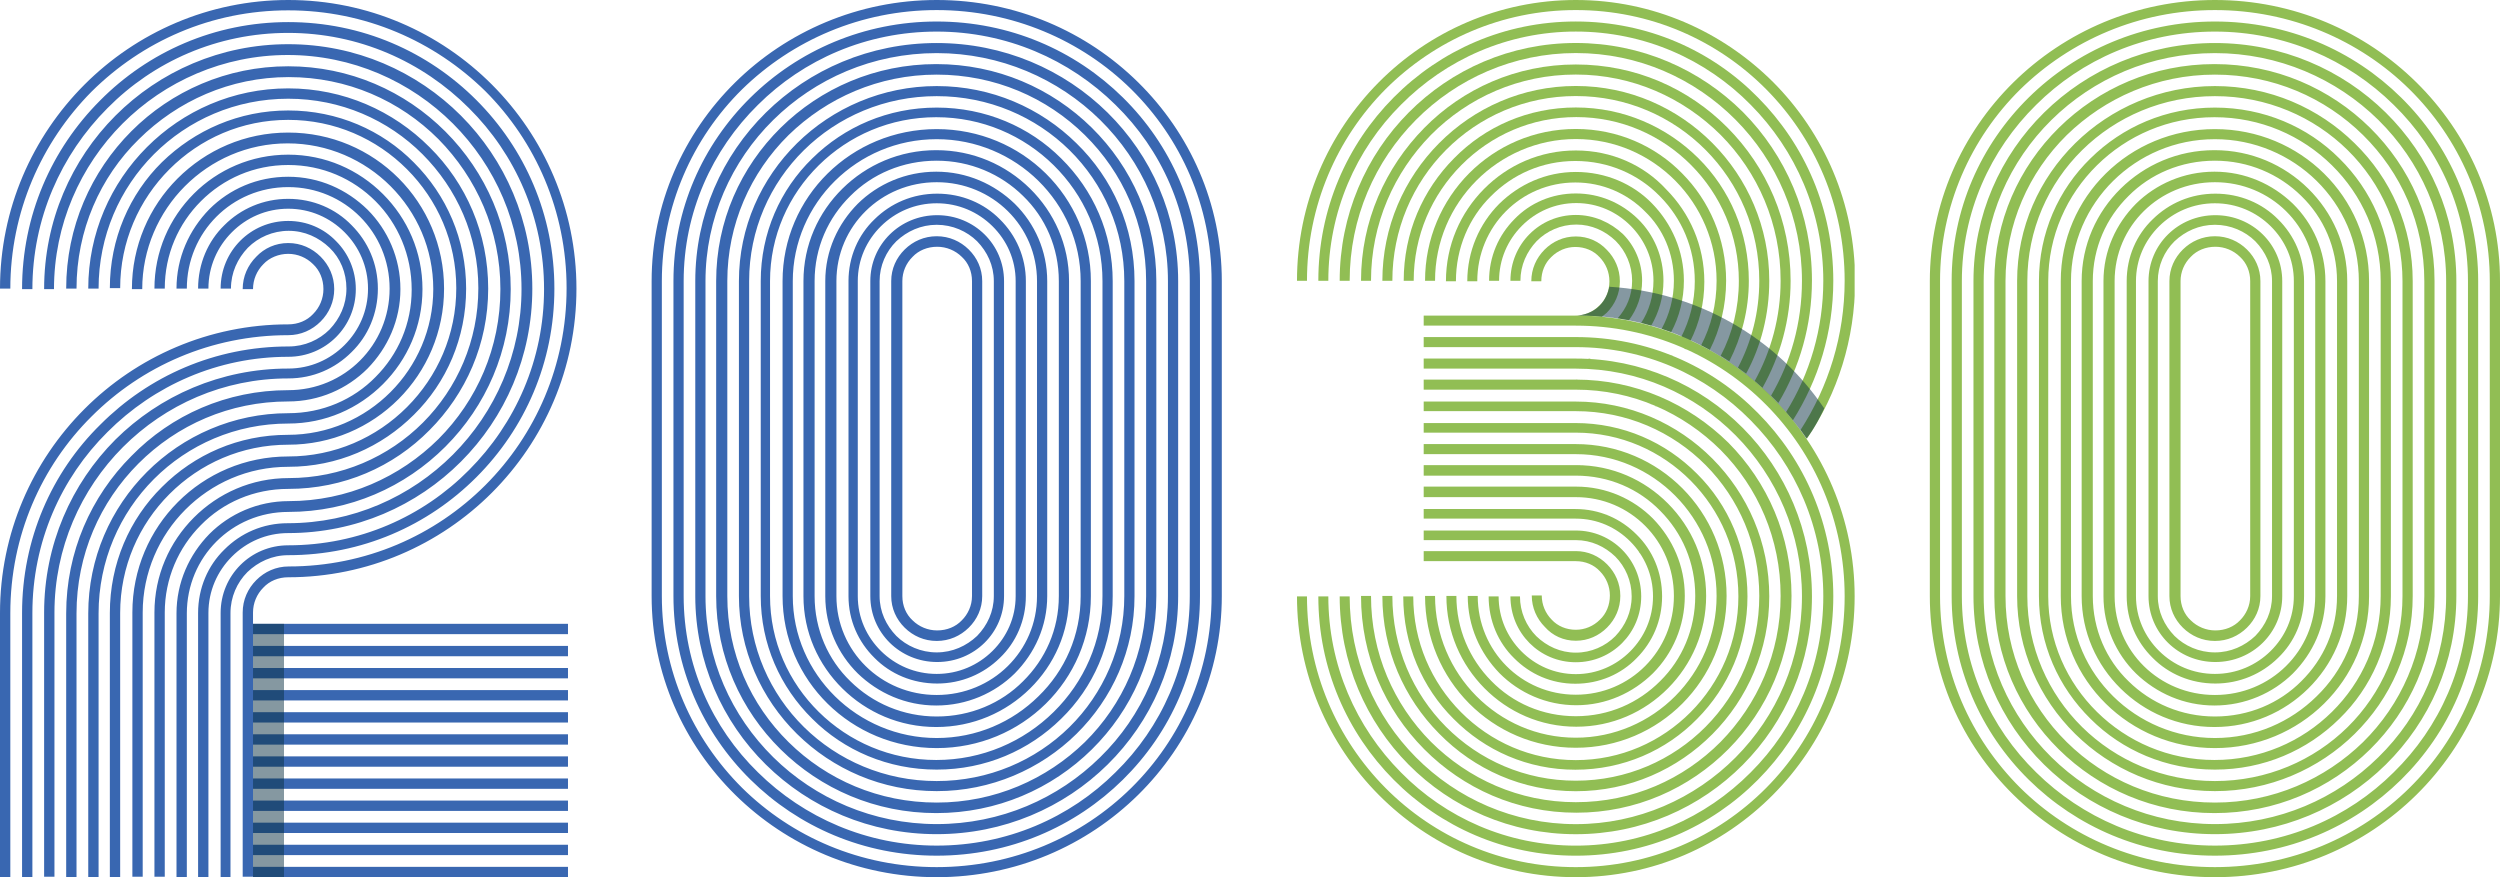 <svg width="399" height="140" viewBox="0 0 399 140" fill="none" xmlns="http://www.w3.org/2000/svg">
<g clip-path="url(#clip0)">
<path fill-rule="evenodd" clip-rule="evenodd" d="M46 35.263C43.003 35.263 40.306 36.463 38.358 38.414C36.41 40.364 35.212 43.065 35.212 46.066H36.86C36.86 43.516 37.909 41.265 39.557 39.539C41.205 37.889 43.528 36.838 46.075 36.838C48.622 36.838 50.87 37.889 52.593 39.539C54.316 41.19 55.29 43.516 55.29 46.066C55.29 48.617 54.241 50.868 52.593 52.594C50.945 54.244 48.622 55.295 46.075 55.295C34.313 55.295 23.749 60.021 16.033 67.749C8.241 75.402 3.521 86.056 3.521 97.835V140H5.169V97.835C5.169 86.506 9.739 76.302 17.156 68.95C24.573 61.522 34.762 56.945 46 56.945C48.997 56.945 51.694 55.745 53.642 53.794C55.59 51.843 56.788 49.142 56.788 46.142C56.788 43.14 55.59 40.439 53.642 38.489C51.694 36.463 48.997 35.263 46 35.263ZM46 0C58.736 0 70.199 5.177 78.515 13.505C86.831 21.833 92 33.387 92 46.066C92 58.821 86.831 70.3 78.515 78.628C70.199 86.956 58.661 92.133 46 92.133C44.427 92.133 43.003 92.733 42.029 93.784C40.98 94.834 40.381 96.259 40.381 97.76V139.925H38.733V97.76C38.733 95.734 39.557 93.933 40.906 92.583C42.254 91.233 44.052 90.407 46.075 90.407C58.362 90.407 69.45 85.456 77.466 77.428C85.482 69.4 90.427 58.296 90.427 45.991C90.427 33.687 85.482 22.583 77.466 14.555C69.375 6.602 58.287 1.651 46 1.651C33.713 1.651 22.7 6.602 14.609 14.63C6.593 22.733 1.648 33.837 1.648 46.066H0C0 33.312 5.169 21.833 13.485 13.505C21.801 5.177 33.339 0 46 0ZM46 3.526C57.762 3.526 68.326 8.253 76.042 15.981C83.759 23.709 88.479 34.287 88.479 46.066C88.479 57.846 83.759 68.424 76.042 76.152C68.326 83.88 57.762 88.607 46 88.607C43.453 88.607 41.205 89.657 39.482 91.308C37.834 92.958 36.785 95.284 36.785 97.835V140H35.212V97.835C35.212 94.834 36.41 92.133 38.358 90.182C40.306 88.231 43.003 87.031 46 87.031C57.313 87.031 67.502 82.454 74.844 75.027C82.261 67.599 86.831 57.395 86.831 46.142C86.831 34.812 82.261 24.609 74.844 17.256C67.427 9.829 57.238 5.252 46 5.252C34.687 5.252 24.498 9.829 17.156 17.256C9.739 24.684 5.169 34.888 5.169 46.142H3.521C3.521 34.362 8.241 23.784 15.958 16.056C23.674 8.253 34.313 3.526 46 3.526ZM46 7.053C56.788 7.053 66.528 11.404 73.57 18.457C80.612 25.509 84.958 35.263 84.958 46.066C84.958 56.87 80.612 66.624 73.57 73.676C66.528 80.729 56.788 85.08 46 85.08C42.479 85.08 39.332 86.506 37.01 88.832C34.687 91.157 33.264 94.309 33.264 97.835V140H31.616V97.835C31.616 93.859 33.189 90.257 35.811 87.706C38.433 85.08 41.954 83.505 45.925 83.505C56.264 83.505 65.554 79.303 72.296 72.551C79.039 65.799 83.234 56.42 83.234 46.142C83.234 35.788 79.039 26.485 72.296 19.732C65.554 12.98 56.189 8.778 45.925 8.778C35.661 8.778 26.296 12.98 19.554 19.732C12.811 26.485 8.616 35.863 8.616 46.142H7.042C7.042 35.263 11.388 25.509 18.43 18.457C25.472 11.404 35.212 7.053 46 7.053ZM46 10.579C55.814 10.579 64.655 14.555 71.098 21.008C77.541 27.46 81.511 36.313 81.511 46.142C81.511 55.97 77.541 64.823 71.098 71.275C64.655 77.728 55.814 81.704 46 81.704C41.505 81.704 37.459 83.505 34.538 86.431C31.616 89.357 29.818 93.408 29.818 97.91V140.075H28.169V97.91C28.169 92.958 30.192 88.532 33.414 85.23C36.635 82.004 41.13 79.979 46.075 79.979C55.44 79.979 63.831 76.152 69.974 70.075C76.117 63.923 79.863 55.52 79.863 46.142C79.863 36.763 76.042 28.36 69.974 22.208C63.831 16.056 55.44 12.304 46.075 12.304C36.71 12.304 28.319 16.131 22.176 22.208C15.958 28.285 12.212 36.763 12.212 46.066H10.563C10.563 36.238 14.534 27.385 20.977 20.933C27.345 14.555 36.186 10.579 46 10.579ZM46 14.105C54.84 14.105 62.782 17.706 68.55 23.483C74.394 29.26 77.915 37.213 77.915 46.066C77.915 54.92 74.319 62.872 68.55 68.65C62.782 74.502 54.84 78.028 46 78.028C40.531 78.028 35.586 80.204 32.065 83.805C28.469 87.406 26.296 92.358 26.296 97.76V139.925H24.648V97.76C24.648 91.833 27.046 86.506 30.941 82.605C34.837 78.703 40.156 76.302 46.075 76.302C54.466 76.302 62.033 72.926 67.502 67.449C72.971 61.972 76.342 54.394 76.342 45.991C76.342 37.588 72.896 30.086 67.427 24.609C61.958 19.132 54.391 15.756 46 15.756C37.609 15.756 30.042 19.132 24.573 24.609C19.104 30.086 15.733 37.663 15.733 46.066H14.085C14.085 37.213 17.681 29.26 23.45 23.483C29.218 17.706 37.16 14.105 46 14.105ZM46 17.631C53.866 17.631 60.984 20.782 66.078 25.959C71.248 31.136 74.394 38.189 74.394 46.066C74.394 53.944 71.248 61.072 66.078 66.174C60.909 71.35 53.866 74.502 46 74.502C39.557 74.502 33.788 77.127 29.593 81.329C25.397 85.531 22.775 91.383 22.775 97.76V139.925H21.127V97.76C21.127 90.857 23.899 84.63 28.394 80.129C32.889 75.627 39.108 72.851 46 72.851C53.417 72.851 60.085 69.85 64.954 64.973C69.824 60.096 72.821 53.419 72.821 45.991C72.821 38.564 69.824 31.886 64.954 27.01C60.085 22.133 53.417 19.132 46 19.132C38.583 19.132 31.915 22.133 27.046 27.01C22.176 31.886 19.179 38.564 19.179 45.991H17.531C17.531 38.114 20.677 30.986 25.847 25.884C31.091 20.782 38.133 17.631 46 17.631ZM46 21.158C52.892 21.158 59.111 23.933 63.606 28.435C68.101 32.937 70.873 39.164 70.873 46.066C70.873 52.969 68.101 59.196 63.606 63.698C59.111 68.199 52.892 70.975 46 70.975C38.583 70.975 31.915 73.976 27.046 78.853C22.176 83.73 19.179 90.407 19.179 97.835V140H17.531V97.835C17.531 89.957 20.677 82.83 25.847 77.728C31.016 72.551 38.059 69.4 45.925 69.4C52.368 69.4 58.137 66.774 62.332 62.572C66.528 58.371 69.15 52.519 69.15 46.142C69.15 39.689 66.528 33.912 62.332 29.711C58.137 25.509 52.293 22.883 45.925 22.883C39.482 22.883 33.713 25.509 29.518 29.711C25.323 33.912 22.7 39.764 22.7 46.142H21.052C21.052 39.239 23.824 33.012 28.319 28.51C32.889 23.933 39.108 21.158 46 21.158ZM46 24.684C51.919 24.684 57.238 27.085 61.133 30.986C65.029 34.888 67.427 40.214 67.427 46.142C67.427 52.069 65.029 57.395 61.133 61.297C57.238 65.198 51.919 67.599 46 67.599C37.609 67.599 30.042 70.975 24.573 76.452C19.104 81.929 15.733 89.507 15.733 97.91V140.075H14.085V97.91C14.085 89.057 17.681 81.104 23.45 75.327C29.218 69.55 37.234 65.948 46 65.948C51.469 65.948 56.414 63.773 59.935 60.172C63.531 56.57 65.704 51.694 65.704 46.217C65.704 40.739 63.531 35.713 59.935 32.111C56.339 28.51 51.469 26.334 46 26.334C40.531 26.334 35.661 28.51 32.065 32.111C28.469 35.713 26.296 40.59 26.296 46.066H24.648C24.648 40.139 27.046 34.812 30.941 30.911C34.762 27.085 40.081 24.684 46 24.684ZM46 28.21C50.945 28.21 55.365 30.236 58.661 33.462C61.883 36.688 63.906 41.19 63.906 46.142C63.906 51.093 61.883 55.52 58.661 58.821C55.44 62.047 50.945 64.073 46 64.073C36.635 64.073 28.244 67.824 22.101 73.976C15.958 80.129 12.212 88.532 12.212 97.91V140.075H10.563V97.91C10.563 88.081 14.534 79.228 20.977 72.776C27.345 66.249 36.186 62.272 46 62.272C50.495 62.272 54.541 60.472 57.462 57.545C60.384 54.62 62.182 50.568 62.182 46.066C62.182 41.565 60.384 37.513 57.462 34.587C54.541 31.661 50.495 29.861 46 29.861C41.505 29.861 37.459 31.661 34.538 34.587C31.616 37.513 29.818 41.565 29.818 46.066H28.169C28.169 41.115 30.192 36.688 33.414 33.387C36.635 30.161 41.055 28.21 46 28.21ZM46 31.736C49.971 31.736 53.567 33.312 56.114 35.938C58.736 38.564 60.309 42.09 60.309 46.066C60.309 50.043 58.736 53.644 56.114 56.195C53.492 58.821 49.971 60.397 46 60.397C35.661 60.397 26.371 64.598 19.629 71.35C12.886 78.103 8.691 87.481 8.691 97.76V139.925H7.042V97.76C7.042 86.956 11.388 77.203 18.43 70.15C25.472 63.173 35.212 58.821 46 58.821C49.521 58.821 52.668 57.395 54.99 55.07C57.313 52.744 58.736 49.593 58.736 46.066C58.736 42.54 57.313 39.389 54.99 37.063C52.668 34.737 49.521 33.312 46 33.312C42.479 33.312 39.332 34.737 37.01 37.063C34.687 39.389 33.264 42.54 33.264 46.066H31.616C31.616 42.09 33.189 38.489 35.811 35.938C38.433 33.312 42.029 31.736 46 31.736ZM46 38.789C48.023 38.789 49.821 39.614 51.169 40.965C52.518 42.315 53.342 44.116 53.342 46.142C53.342 48.167 52.518 49.968 51.169 51.318C49.821 52.669 48.023 53.494 46 53.494C33.713 53.494 22.625 58.446 14.609 66.474C6.593 74.427 1.648 85.531 1.648 97.835V140H0V97.835C0 85.08 5.169 73.601 13.485 65.273C21.801 56.945 33.339 51.769 46 51.769C47.573 51.769 48.997 51.168 49.971 50.118C51.02 49.068 51.619 47.642 51.619 46.142C51.619 44.566 51.02 43.14 49.971 42.165C48.922 41.115 47.498 40.514 46 40.514C44.502 40.514 43.003 41.115 42.029 42.165C40.98 43.215 40.381 44.641 40.381 46.142H38.733C38.733 44.116 39.557 42.315 40.906 40.965C42.179 39.614 43.977 38.789 46 38.789Z" fill="#3967B1"/>
<path d="M90.651 99.561H40.381V101.211H90.651V99.561Z" fill="#3967B1"/>
<path d="M90.651 103.087H40.381V104.737H90.651V103.087Z" fill="#3967B1"/>
<path d="M90.651 106.613H40.381V108.264H90.651V106.613Z" fill="#3967B1"/>
<path d="M90.651 110.139H40.381V111.79H90.651V110.139Z" fill="#3967B1"/>
<path d="M90.651 113.666H40.381V115.316H90.651V113.666Z" fill="#3967B1"/>
<path d="M90.651 117.192H40.381V118.842H90.651V117.192Z" fill="#3967B1"/>
<path d="M90.651 120.718H40.381V122.369H90.651V120.718Z" fill="#3967B1"/>
<path d="M90.651 124.244H40.381V125.895H90.651V124.244Z" fill="#3967B1"/>
<path d="M90.651 127.771H40.381V129.421H90.651V127.771Z" fill="#3967B1"/>
<path d="M90.651 131.297H40.381V132.947H90.651V131.297Z" fill="#3967B1"/>
<path d="M90.651 134.823H40.381V136.474H90.651V134.823Z" fill="#3967B1"/>
<path d="M90.651 138.349H40.381V140H90.651V138.349Z" fill="#3967B1"/>
<path opacity="0.49" d="M45.326 99.561H40.381V140H45.326V99.561Z" fill="#082E41"/>
</g>
<path fill-rule="evenodd" clip-rule="evenodd" d="M195 44.864C195 32.443 189.887 21.263 181.661 13.152C173.436 5.042 162.098 0 149.5 0C136.976 0 125.564 5.042 117.339 13.152C109.113 21.263 104 32.516 104 44.864V95.136C104 107.557 109.113 118.737 117.339 126.848C125.564 134.958 136.976 140 149.5 140C162.098 140 173.436 134.958 181.661 126.848C189.887 118.737 195 107.484 195 95.136V44.864H193.37V95.136C193.37 107.119 188.479 117.933 180.55 125.752C172.621 133.57 161.653 138.392 149.5 138.392C137.347 138.392 126.379 133.57 118.45 125.752C110.521 117.86 105.63 107.046 105.63 95.136V44.864C105.63 32.954 110.521 22.067 118.45 14.248C126.454 6.43 137.421 1.608 149.5 1.608C161.579 1.608 172.621 6.43 180.55 14.248C188.479 22.067 193.37 32.881 193.37 44.864H195ZM155.132 95.136V44.864H156.762V95.136C156.762 97.109 155.947 98.862 154.613 100.177C153.279 101.493 151.501 102.296 149.5 102.296C147.499 102.296 145.721 101.493 144.387 100.177C143.053 98.862 142.238 97.109 142.238 95.136V44.864C142.238 42.891 143.053 41.138 144.387 39.822C145.721 38.507 147.499 37.703 149.5 37.703C151.501 37.703 153.279 38.507 154.613 39.822C155.947 41.138 156.762 42.891 156.762 44.864H155.132C155.132 43.33 154.539 41.941 153.502 40.992C152.464 39.969 151.056 39.384 149.574 39.384C148.018 39.384 146.61 39.969 145.647 40.992C144.609 42.015 144.016 43.403 144.016 44.864V95.136C144.016 96.67 144.609 98.058 145.647 99.008C146.684 100.031 148.092 100.616 149.574 100.616C151.13 100.616 152.538 100.031 153.502 99.008C154.465 98.058 155.132 96.67 155.132 95.136ZM158.615 95.136V44.864H160.245V95.136C160.245 98.058 159.059 100.689 157.133 102.589C155.206 104.489 152.538 105.658 149.574 105.658C146.61 105.658 143.942 104.489 142.015 102.589C140.089 100.689 138.903 98.058 138.903 95.136V44.864C138.903 41.941 140.089 39.311 142.015 37.411C143.942 35.511 146.61 34.342 149.574 34.342C152.538 34.342 155.206 35.511 157.133 37.411C159.059 39.311 160.245 41.941 160.245 44.864H158.615C158.615 42.38 157.577 40.188 155.947 38.507C154.317 36.9 152.02 35.877 149.5 35.877C146.98 35.877 144.757 36.9 143.053 38.507C141.423 40.115 140.385 42.38 140.385 44.864V95.136C140.385 97.62 141.423 99.812 143.053 101.493C144.683 103.1 146.98 104.123 149.5 104.123C152.02 104.123 154.243 103.1 155.947 101.493C157.577 99.812 158.615 97.62 158.615 95.136ZM162.098 95.136V44.864H163.728V95.136C163.728 99.008 162.172 102.516 159.578 105C156.985 107.557 153.428 109.092 149.574 109.092C145.647 109.092 142.09 107.557 139.57 105C136.976 102.443 135.42 99.008 135.42 95.136V44.864C135.42 40.992 136.976 37.484 139.57 35C142.164 32.443 145.647 30.908 149.574 30.908C153.502 30.908 157.059 32.443 159.578 35C162.172 37.557 163.728 41.065 163.728 44.864H162.098C162.098 41.43 160.69 38.361 158.393 36.096C156.095 33.831 152.983 32.443 149.5 32.443C146.017 32.443 142.905 33.831 140.607 36.096C138.31 38.361 136.902 41.43 136.902 44.864V95.136C136.902 98.57 138.31 101.639 140.607 103.904C142.905 106.169 146.017 107.557 149.5 107.557C152.983 107.557 156.095 106.169 158.393 103.904C160.69 101.639 162.098 98.57 162.098 95.136ZM165.507 95.136V44.864H167.137V95.136C167.137 99.958 165.136 104.269 161.95 107.484C158.763 110.626 154.317 112.599 149.426 112.599C144.535 112.599 140.163 110.626 136.902 107.484C133.716 104.342 131.715 99.958 131.715 95.136V44.864C131.715 40.042 133.716 35.731 136.902 32.516C140.089 29.374 144.535 27.401 149.426 27.401C154.317 27.401 158.689 29.374 161.95 32.516C165.136 35.658 167.137 40.042 167.137 44.864H165.507C165.507 40.48 163.728 36.534 160.838 33.685C157.948 30.835 153.946 29.081 149.5 29.081C145.054 29.081 141.052 30.835 138.162 33.685C135.272 36.534 133.493 40.48 133.493 44.864V95.136C133.493 99.52 135.272 103.466 138.162 106.315C141.052 109.165 145.054 110.919 149.5 110.919C153.946 110.919 157.948 109.165 160.838 106.315C163.728 103.466 165.507 99.52 165.507 95.136ZM168.989 95.136V44.864H170.62V95.136C170.62 100.908 168.248 106.096 164.395 109.896C160.542 113.695 155.28 116.033 149.426 116.033C143.572 116.033 138.31 113.695 134.457 109.896C130.603 106.096 128.232 100.908 128.232 95.136V44.864C128.232 39.092 130.603 33.904 134.457 30.104C138.31 26.305 143.572 23.967 149.426 23.967C155.28 23.967 160.542 26.305 164.395 30.104C168.248 33.904 170.62 39.092 170.62 44.864H168.989C168.989 39.53 166.84 34.708 163.283 31.273C159.726 27.766 154.836 25.647 149.5 25.647C144.09 25.647 139.2 27.766 135.717 31.273C132.16 34.781 130.011 39.53 130.011 44.864V95.136C130.011 100.47 132.16 105.292 135.717 108.727C139.274 112.234 144.164 114.353 149.5 114.353C154.91 114.353 159.8 112.234 163.283 108.727C166.84 105.219 168.989 100.47 168.989 95.136ZM172.472 95.136V44.864H174.103V95.136C174.103 101.858 171.361 107.923 166.914 112.307C162.468 116.691 156.318 119.395 149.5 119.395C142.682 119.395 136.532 116.691 132.086 112.307C127.639 107.923 124.897 101.858 124.897 95.136V44.864C124.897 38.142 127.639 32.077 132.086 27.693C136.532 23.309 142.682 20.605 149.5 20.605C156.318 20.605 162.468 23.309 166.914 27.693C171.361 32.077 174.103 38.142 174.103 44.864H172.472C172.472 38.58 169.879 32.954 165.729 28.862C161.579 24.77 155.799 22.213 149.5 22.213C143.127 22.213 137.421 24.77 133.271 28.862C129.121 32.954 126.528 38.653 126.528 44.864V95.136C126.528 101.42 129.121 107.046 133.271 111.138C137.421 115.23 143.201 117.787 149.5 117.787C155.873 117.787 161.579 115.23 165.729 111.138C169.953 107.046 172.472 101.42 172.472 95.136ZM175.955 95.136V44.864H177.586V95.136C177.586 102.808 174.473 109.749 169.36 114.718C164.247 119.76 157.281 122.829 149.5 122.829C141.719 122.829 134.679 119.76 129.64 114.718C124.527 109.676 121.414 102.808 121.414 95.136V44.864C121.414 37.192 124.527 30.25 129.64 25.282C134.753 20.24 141.719 17.171 149.5 17.171C157.281 17.171 164.321 20.24 169.36 25.282C174.473 30.324 177.586 37.192 177.586 44.864H175.955C175.955 37.63 172.991 31.127 168.174 26.378C163.357 21.628 156.762 18.706 149.426 18.706C142.09 18.706 135.494 21.628 130.678 26.378C125.861 31.127 122.897 37.63 122.897 44.864V95.136C122.897 102.37 125.861 108.873 130.678 113.622C135.494 118.372 142.09 121.294 149.426 121.294C156.762 121.294 163.357 118.372 168.174 113.622C172.991 108.873 175.955 102.37 175.955 95.136ZM179.438 95.136V44.864H181.068V95.136C181.068 103.758 177.511 111.503 171.805 117.129C166.099 122.756 158.17 126.263 149.5 126.263C140.756 126.263 132.901 122.756 127.195 117.129C121.489 111.503 117.932 103.685 117.932 95.136V44.864C117.932 36.242 121.489 28.497 127.195 22.871C132.901 17.244 140.83 13.737 149.5 13.737C158.244 13.737 166.099 17.244 171.805 22.871C177.586 28.497 181.068 36.242 181.068 44.864H179.438C179.438 36.681 176.103 29.301 170.694 23.967C165.284 18.633 157.8 15.345 149.5 15.345C141.2 15.345 133.716 18.633 128.306 23.967C122.897 29.301 119.562 36.681 119.562 44.864V95.136C119.562 103.319 122.897 110.699 128.306 116.033C133.716 121.367 141.2 124.656 149.5 124.656C157.8 124.656 165.284 121.367 170.694 116.033C176.103 110.699 179.438 103.246 179.438 95.136ZM182.921 95.136V44.864H184.551V95.136C184.551 104.708 180.624 113.33 174.251 119.614C167.878 125.898 159.134 129.77 149.426 129.77C139.718 129.77 130.974 125.898 124.601 119.614C118.228 113.33 114.3 104.708 114.3 95.136V44.864C114.3 35.292 118.228 26.67 124.601 20.386C130.974 14.102 139.718 10.23 149.426 10.23C159.134 10.23 167.878 14.102 174.251 20.386C180.624 26.67 184.551 35.292 184.551 44.864H182.921C182.921 35.731 179.216 27.547 173.139 21.555C167.063 15.564 158.763 11.91 149.5 11.91C140.237 11.91 131.937 15.637 125.861 21.555C119.784 27.547 116.079 35.804 116.079 44.864V95.136C116.079 104.269 119.784 112.453 125.861 118.445C131.937 124.436 140.237 128.09 149.5 128.09C158.763 128.09 167.063 124.363 173.139 118.445C179.216 112.453 182.921 104.196 182.921 95.136ZM186.404 95.136V44.864H188.034V95.136C188.034 105.658 183.736 115.157 176.77 122.025C169.805 128.894 160.171 133.132 149.5 133.132C138.829 133.132 129.195 128.894 122.23 122.025C115.264 115.157 110.966 105.585 110.966 95.136V44.864C110.966 34.342 115.264 24.843 122.23 17.975C129.195 11.107 138.829 6.868 149.5 6.868C160.171 6.868 169.805 11.107 176.77 17.975C183.736 24.843 188.034 34.342 188.034 44.864H186.404C186.404 34.781 182.254 25.72 175.585 19.144C168.915 12.568 159.652 8.476 149.5 8.476C139.274 8.476 130.085 12.568 123.415 19.144C116.746 25.72 112.596 34.854 112.596 44.864V95.136C112.596 105.219 116.746 114.28 123.415 120.856C130.085 127.432 139.348 131.524 149.5 131.524C159.726 131.524 168.915 127.432 175.585 120.856C182.328 114.28 186.404 105.146 186.404 95.136ZM189.887 95.136V44.864H191.517V95.136C191.517 106.608 186.849 116.91 179.216 124.436C171.583 131.962 161.134 136.566 149.5 136.566C137.866 136.566 127.417 131.962 119.784 124.436C112.151 116.91 107.483 106.534 107.483 95.136V44.864C107.483 33.392 112.151 23.09 119.784 15.564C127.417 8.038 137.94 3.434 149.5 3.434C161.134 3.434 171.583 8.038 179.216 15.564C186.849 23.09 191.517 33.392 191.517 44.864H189.887C189.887 33.831 185.366 23.893 178.03 16.733C170.694 9.499 160.616 5.042 149.5 5.042C138.31 5.042 128.232 9.499 120.97 16.733C113.634 23.967 109.113 33.904 109.113 44.864V95.136C109.113 106.169 113.634 116.106 120.97 123.267C128.306 130.501 138.384 134.958 149.5 134.958C160.69 134.958 170.768 130.501 178.03 123.267C185.366 116.106 189.887 106.096 189.887 95.136Z" fill="#3967B1"/>
<g clip-path="url(#clip1)">
<path fill-rule="evenodd" clip-rule="evenodd" d="M251.5 0C239.252 0 228.09 5.037 220.046 13.139C212.001 21.241 207 32.482 207 44.818H208.594C208.594 32.847 213.378 22.044 221.133 14.234C228.96 6.423 239.686 1.606 251.5 1.606C263.386 1.606 274.112 6.423 281.867 14.234C289.622 22.044 294.406 32.847 294.406 44.818C294.406 53.577 291.796 61.752 287.375 68.613C287.738 69.051 288.028 69.562 288.39 70C293.246 62.847 296.072 54.161 296.072 44.818C296.072 32.409 291.072 21.241 283.027 13.139C274.91 5.037 263.821 0 251.5 0ZM261.574 88.029C261.647 88.102 261.719 88.175 261.792 88.321C261.647 88.248 261.647 88.175 261.574 88.029ZM259.907 88.832C259.835 88.759 259.835 88.686 259.762 88.613L259.907 88.832Z" fill="#91BE54"/>
<path fill-rule="evenodd" clip-rule="evenodd" d="M251.5 3.431C240.121 3.431 229.902 8.029 222.437 15.547C214.972 23.066 210.406 33.358 210.406 44.818H212.001C212.001 33.796 216.422 23.869 223.597 16.715C230.772 9.489 240.629 5.037 251.5 5.037C262.444 5.037 272.301 9.489 279.403 16.715C286.578 23.942 290.999 33.869 290.999 44.818C290.999 52.482 288.825 59.708 285.056 65.766C285.419 66.204 285.781 66.642 286.143 67.08C290.202 60.657 292.594 53.066 292.594 44.818C292.594 33.358 288.028 23.066 280.563 15.547C273.17 8.029 262.879 3.431 251.5 3.431ZM284.114 70C284.042 69.927 283.969 69.781 283.897 69.708L284.114 70ZM279.476 75.109C279.403 75.037 279.331 74.891 279.258 74.817C279.331 74.963 279.403 75.037 279.476 75.109Z" fill="#91BE54"/>
<path fill-rule="evenodd" clip-rule="evenodd" d="M251.5 6.861C241.064 6.861 231.642 11.095 224.829 17.956C218.016 24.817 213.813 34.307 213.813 44.818H215.407C215.407 34.745 219.466 25.693 225.989 19.124C232.511 12.555 241.571 8.467 251.5 8.467C261.502 8.467 270.489 12.555 277.011 19.124C283.534 25.693 287.593 34.818 287.593 44.818C287.593 51.533 285.781 57.81 282.665 63.139C282.737 63.212 282.882 63.358 282.954 63.431C283.244 63.723 283.534 64.015 283.824 64.307C287.23 58.613 289.187 51.898 289.187 44.745C289.187 34.234 284.984 24.744 278.171 17.883C271.358 11.095 261.937 6.861 251.5 6.861ZM256.573 82.117C256.501 82.117 256.428 82.044 256.356 82.044C256.356 82.044 256.428 82.117 256.573 82.117Z" fill="#91BE54"/>
<path fill-rule="evenodd" clip-rule="evenodd" d="M251.5 10.292C242.006 10.292 233.454 14.161 227.293 20.438C221.133 26.715 217.219 35.255 217.219 44.818H218.813C218.813 35.693 222.51 27.518 228.38 21.533C234.323 15.547 242.441 11.898 251.5 11.898C260.559 11.898 268.677 15.62 274.62 21.533C280.563 27.518 284.186 35.693 284.186 44.818C284.186 50.584 282.664 56.058 280.055 60.803C280.49 61.168 280.853 61.533 281.287 61.898C284.114 56.861 285.781 51.022 285.781 44.818C285.781 35.255 281.94 26.642 275.707 20.365C269.474 14.088 260.994 10.292 251.5 10.292ZM274.402 69.416C274.33 69.343 274.257 69.27 274.112 69.197L274.402 69.416Z" fill="#91BE54"/>
<path fill-rule="evenodd" clip-rule="evenodd" d="M251.5 13.723C242.948 13.723 235.265 17.226 229.685 22.847C224.104 28.467 220.625 36.204 220.625 44.818H222.22C222.22 36.642 225.481 29.27 230.772 23.942C236.063 18.613 243.383 15.329 251.5 15.329C259.617 15.329 266.937 18.613 272.228 23.942C277.519 29.27 280.78 36.642 280.78 44.818C280.78 49.854 279.548 54.526 277.374 58.686C277.809 58.978 278.243 59.343 278.678 59.635C281.07 55.255 282.375 50.146 282.375 44.818C282.375 36.204 278.896 28.467 273.315 22.847C267.734 17.226 260.052 13.723 251.5 13.723ZM276.866 62.555C276.794 62.482 276.649 62.409 276.577 62.336C276.649 62.409 276.721 62.482 276.866 62.555ZM257.733 75.329H257.66H257.733ZM254.834 74.599C254.689 74.599 254.544 74.525 254.471 74.525C254.544 74.525 254.689 74.599 254.834 74.599ZM252.297 74.38C252.152 74.38 251.935 74.38 251.79 74.38C251.935 74.307 252.08 74.307 252.297 74.38Z" fill="#91BE54"/>
<path fill-rule="evenodd" clip-rule="evenodd" d="M251.5 17.153C243.89 17.153 237.005 20.219 232.077 25.256C227.076 30.292 224.032 37.153 224.032 44.818H225.626C225.626 37.591 228.525 31.095 233.236 26.35C237.947 21.606 244.397 18.686 251.572 18.686C258.748 18.686 265.198 21.606 269.909 26.35C274.62 31.095 277.519 37.591 277.519 44.818C277.519 49.124 276.504 53.212 274.62 56.788C275.055 57.08 275.562 57.372 275.997 57.664C277.954 53.796 279.113 49.489 279.113 44.818C279.113 37.153 276.069 30.219 271.068 25.256C265.995 20.219 259.11 17.153 251.5 17.153ZM258.313 70L258.458 70.073L258.313 70ZM252.08 70.876C252.007 70.876 251.862 70.876 251.79 70.876C251.935 70.876 252.007 70.876 252.08 70.876Z" fill="#91BE54"/>
<path fill-rule="evenodd" clip-rule="evenodd" d="M251.5 20.584C244.832 20.584 238.817 23.285 234.468 27.664C230.12 32.044 227.438 38.102 227.438 44.818H229.033C229.033 38.54 231.569 32.92 235.628 28.832C239.686 24.744 245.34 22.19 251.5 22.19C257.733 22.19 263.314 24.744 267.372 28.832C271.431 32.92 273.967 38.613 273.967 44.818C273.967 48.54 273.098 52.044 271.503 55.109C272.011 55.328 272.445 55.62 272.88 55.839C274.547 52.555 275.489 48.759 275.489 44.818C275.489 38.102 272.808 32.044 268.459 27.664C264.183 23.285 258.168 20.584 251.5 20.584ZM263.386 64.453C263.531 64.525 263.676 64.525 263.821 64.599C263.603 64.525 263.458 64.525 263.386 64.453ZM264.038 64.745C264.183 64.817 264.328 64.891 264.473 64.891C264.256 64.817 264.183 64.745 264.038 64.745ZM253.602 67.591C253.457 67.591 253.384 67.591 253.239 67.591H253.602ZM252.515 67.518C252.442 67.518 252.297 67.518 252.225 67.518H252.515Z" fill="#91BE54"/>
<path fill-rule="evenodd" clip-rule="evenodd" d="M251.5 24.015C245.774 24.015 240.629 26.35 236.86 30.146C233.091 33.942 230.772 39.124 230.772 44.891H232.366C232.366 39.562 234.468 34.745 237.947 31.314C241.426 27.81 246.137 25.693 251.428 25.693C256.718 25.693 261.502 27.81 264.908 31.314C268.387 34.818 270.489 39.562 270.489 44.891C270.489 48.102 269.691 51.095 268.314 53.796C268.822 54.015 269.329 54.234 269.764 54.453C271.213 51.606 272.011 48.394 272.011 44.964C272.011 39.197 269.691 34.015 265.923 30.219C262.371 26.35 257.226 24.015 251.5 24.015ZM268.822 55.62L269.909 54.38C269.691 54.891 269.401 55.328 269.112 55.766L268.822 55.62ZM267.01 56.788C266.865 56.715 266.72 56.642 266.575 56.642C266.72 56.715 266.865 56.788 267.01 56.788ZM257.298 64.599C257.226 64.599 257.081 64.525 257.008 64.525C257.081 64.525 257.226 64.599 257.298 64.599ZM254.616 64.234C254.471 64.234 254.399 64.234 254.254 64.234H254.616ZM254.254 64.161C254.109 64.161 254.037 64.161 253.892 64.161C254.037 64.161 254.109 64.161 254.254 64.161ZM253.457 64.088C253.312 64.088 253.239 64.088 253.094 64.088C253.239 64.088 253.384 64.088 253.457 64.088ZM252.66 64.088C252.515 64.088 252.442 64.088 252.297 64.088C252.442 64.088 252.587 64.088 252.66 64.088ZM252.297 64.088C252.152 64.088 252.007 64.088 251.935 64.088C251.79 64.088 251.645 64.088 251.5 64.088H252.297Z" fill="#91BE54"/>
<path fill-rule="evenodd" clip-rule="evenodd" d="M251.5 27.445C246.717 27.445 242.441 29.416 239.252 32.555C236.135 35.693 234.178 40.073 234.178 44.891H235.773C235.773 40.511 237.512 36.569 240.339 33.723C243.165 30.876 247.079 29.124 251.428 29.124C255.776 29.124 259.69 30.876 262.516 33.723C265.415 36.496 267.155 40.438 267.155 44.818C267.155 47.591 266.43 50.219 265.198 52.482C265.705 52.628 266.213 52.847 266.72 52.993C268.024 50.584 268.749 47.737 268.749 44.818C268.749 40 266.792 35.693 263.676 32.482C260.632 29.343 256.283 27.445 251.5 27.445ZM253.239 60.657C253.094 60.657 252.95 60.657 252.805 60.657C253.022 60.657 253.094 60.657 253.239 60.657ZM252.805 60.657C252.66 60.657 252.515 60.657 252.37 60.657C252.587 60.657 252.66 60.657 252.805 60.657ZM252.37 60.657C252.225 60.657 252.08 60.657 252.007 60.657C252.08 60.657 252.225 60.657 252.37 60.657ZM251.935 60.657C251.79 60.657 251.645 60.657 251.5 60.657C251.645 60.584 251.79 60.657 251.935 60.657Z" fill="#91BE54"/>
<path fill-rule="evenodd" clip-rule="evenodd" d="M251.5 30.876C247.659 30.876 244.18 32.409 241.716 34.964C239.179 37.518 237.657 40.949 237.657 44.818H239.252C239.252 41.387 240.629 38.321 242.875 36.058C245.122 33.796 248.166 32.409 251.572 32.409C254.979 32.409 258.023 33.796 260.27 36.058C262.516 38.321 263.893 41.387 263.893 44.818C263.893 47.299 263.169 49.635 261.936 51.533C262.444 51.679 263.024 51.825 263.531 51.971C264.763 49.854 265.488 47.445 265.488 44.818C265.488 40.949 263.966 37.445 261.429 34.964C258.82 32.409 255.341 30.876 251.5 30.876ZM257.081 57.591H257.008H257.081ZM253.892 57.299C253.747 57.299 253.602 57.299 253.457 57.299C253.602 57.226 253.747 57.226 253.892 57.299ZM253.384 57.226C253.239 57.226 253.094 57.226 252.949 57.226C253.167 57.226 253.312 57.226 253.384 57.226ZM252.949 57.226C252.805 57.226 252.66 57.226 252.515 57.226C252.66 57.226 252.805 57.226 252.949 57.226ZM252.515 57.226C252.37 57.226 252.225 57.226 252.007 57.226H252.515ZM251.935 57.226C251.79 57.226 251.645 57.226 251.5 57.226C251.645 57.226 251.79 57.226 251.935 57.226Z" fill="#91BE54"/>
<path fill-rule="evenodd" clip-rule="evenodd" d="M251.5 34.307C248.601 34.307 245.992 35.474 244.107 37.372C242.223 39.27 241.064 41.898 241.064 44.818H242.658C242.658 42.336 243.673 40.146 245.267 38.467C246.862 36.861 249.108 35.839 251.572 35.839C254.037 35.839 256.211 36.861 257.878 38.467C259.472 40.073 260.487 42.336 260.487 44.818C260.487 47.153 259.617 49.197 258.168 50.803C258.748 50.876 259.4 51.022 259.98 51.095C261.284 49.343 262.081 47.153 262.081 44.818C262.081 41.898 260.922 39.27 259.037 37.372C257.008 35.474 254.399 34.307 251.5 34.307ZM253.022 53.796C252.877 53.796 252.732 53.796 252.587 53.796C252.732 53.796 252.877 53.796 253.022 53.796ZM252.515 53.796C252.152 53.796 251.79 53.796 251.5 53.796C251.862 53.796 252.225 53.796 252.515 53.796Z" fill="#91BE54"/>
<path fill-rule="evenodd" clip-rule="evenodd" d="M251.5 37.737C249.543 37.737 247.804 38.54 246.499 39.854C245.195 41.168 244.397 42.92 244.397 44.891H245.992C245.992 43.358 246.572 41.971 247.586 41.022C248.601 40 249.978 39.416 251.427 39.416C252.949 39.416 254.326 40 255.269 41.022C256.283 42.044 256.863 43.431 256.863 44.891C256.863 46.423 256.283 47.81 255.269 48.759C254.254 49.781 252.877 50.365 251.427 50.365C252.877 50.365 254.254 50.438 255.631 50.584C255.921 50.365 256.138 50.146 256.428 49.927C257.733 48.613 258.53 46.861 258.53 44.891C258.53 42.92 257.733 41.168 256.428 39.854C255.196 38.54 253.457 37.737 251.5 37.737Z" fill="#91BE54"/>
<path fill-rule="evenodd" clip-rule="evenodd" d="M251.5 140C239.179 140 228.09 134.964 220.046 126.861C212.001 118.759 207 107.518 207 95.183H208.594C208.594 107.153 213.378 117.956 221.133 125.766C228.888 133.577 239.614 138.394 251.5 138.394C263.386 138.394 274.112 133.577 281.867 125.766C289.622 117.956 294.406 107.153 294.406 95.183C294.406 83.212 289.622 72.409 281.867 64.599C274.112 56.788 263.386 51.971 251.5 51.971H227.221V50.365H251.5C263.821 50.365 274.91 55.401 282.954 63.504C290.999 71.606 296 82.847 296 95.183C296 107.591 290.999 118.759 282.954 126.861C274.91 134.964 263.821 140 251.5 140ZM227.221 53.796V55.401H251.5C262.444 55.401 272.3 59.854 279.403 67.08C286.578 74.307 290.999 84.234 290.999 95.183C290.999 106.204 286.578 116.131 279.403 123.285C272.228 130.511 262.371 134.963 251.5 134.963C240.556 134.963 230.7 130.511 223.597 123.285C216.422 116.058 212.001 106.131 212.001 95.183H210.406C210.406 106.642 214.972 116.934 222.437 124.453C229.902 131.971 240.121 136.569 251.5 136.569C262.879 136.569 273.098 131.971 280.563 124.453C288.028 116.934 292.594 106.642 292.594 95.183C292.594 83.723 288.028 73.431 280.563 65.912C273.17 58.394 262.879 53.796 251.5 53.796H227.221ZM227.221 57.226V58.832H251.5C261.502 58.832 270.489 62.92 277.011 69.489C283.534 76.058 287.593 85.183 287.593 95.183C287.593 105.255 283.534 114.307 277.011 120.876C270.489 127.445 261.429 131.533 251.5 131.533C241.498 131.533 232.511 127.445 225.989 120.876C219.466 114.307 215.407 105.182 215.407 95.183H213.813C213.813 105.693 218.016 115.182 224.829 122.044C231.642 128.905 241.064 133.139 251.5 133.139C261.936 133.139 271.358 128.905 278.171 122.044C284.984 115.182 289.187 105.693 289.187 95.183C289.187 84.671 284.984 75.183 278.171 68.321C271.358 61.46 261.936 57.226 251.5 57.226H227.221ZM227.221 60.584V62.19H251.5C260.559 62.19 268.677 65.912 274.62 71.825C280.563 77.81 284.186 85.985 284.186 95.109C284.186 104.234 280.49 112.409 274.62 118.394C268.677 124.38 260.559 128.029 251.5 128.029C242.441 128.029 234.323 124.307 228.38 118.394C222.437 112.409 218.814 104.234 218.814 95.109H217.219C217.219 104.672 221.06 113.285 227.293 119.562C233.526 125.839 242.078 129.708 251.572 129.708C261.067 129.708 269.619 125.839 275.852 119.562C282.085 113.285 285.926 104.672 285.926 95.109C285.926 85.547 282.085 76.934 275.852 70.657C269.546 64.453 260.994 60.584 251.5 60.584H227.221ZM227.221 64.015V65.62H251.5C259.617 65.62 266.937 68.905 272.228 74.234C277.519 79.562 280.78 86.934 280.78 95.109C280.78 103.285 277.519 110.657 272.228 115.985C266.937 121.314 259.617 124.599 251.5 124.599C243.383 124.599 236.063 121.314 230.772 115.985C225.481 110.657 222.22 103.285 222.22 95.109H220.625C220.625 103.723 224.104 111.46 229.685 117.08C235.265 122.774 242.948 126.277 251.5 126.277C260.052 126.277 267.735 122.774 273.315 117.153C278.896 111.533 282.375 103.723 282.375 95.183C282.375 86.569 278.896 78.832 273.315 73.212C267.735 67.591 259.98 64.088 251.5 64.088H227.221V64.015ZM227.221 67.445V69.051H251.5C258.675 69.051 265.125 71.971 269.836 76.715C274.547 81.46 277.446 87.956 277.446 95.183C277.446 102.409 274.547 108.905 269.836 113.65C265.125 118.394 258.675 121.314 251.5 121.314C244.325 121.314 237.875 118.394 233.164 113.65C228.453 108.905 225.554 102.409 225.554 95.183H223.959C223.959 102.847 227.003 109.781 232.004 114.745C237.005 119.781 243.818 122.847 251.428 122.847C259.037 122.847 265.923 119.781 270.851 114.745C275.852 109.708 278.896 102.847 278.896 95.183C278.896 87.518 275.852 80.584 270.851 75.62C265.85 70.584 259.037 67.518 251.428 67.518H227.221V67.445ZM227.221 70.876V72.482H251.5C257.733 72.482 263.314 75.037 267.372 79.124C271.431 83.212 273.967 88.905 273.967 95.109C273.967 101.387 271.431 107.007 267.372 111.095C263.314 115.182 257.66 117.737 251.5 117.737C245.267 117.737 239.686 115.182 235.628 111.095C231.569 107.007 229.033 101.314 229.033 95.109H227.438C227.438 101.825 230.12 107.883 234.468 112.263C238.817 116.642 244.832 119.343 251.5 119.343C258.168 119.343 264.183 116.642 268.532 112.263C272.88 107.883 275.562 101.825 275.562 95.109C275.562 88.394 272.88 82.336 268.532 77.956C264.183 73.577 258.168 70.876 251.5 70.876H227.221ZM227.221 74.307V75.912H251.5C256.791 75.912 261.574 78.029 264.98 81.533C268.459 85.037 270.561 89.781 270.561 95.109C270.561 100.438 268.459 105.255 264.98 108.686C261.502 112.19 256.791 114.307 251.5 114.307C246.209 114.307 241.426 112.19 238.02 108.686C234.541 105.182 232.439 100.365 232.439 95.109H230.844C230.844 100.876 233.164 106.058 236.932 109.854C240.701 113.65 245.847 115.985 251.572 115.985C257.298 115.985 262.444 113.65 266.213 109.854C269.981 106.058 272.3 100.876 272.3 95.109C272.3 89.343 269.981 84.161 266.213 80.365C262.444 76.569 257.298 74.234 251.572 74.234H227.221V74.307ZM227.221 77.737V79.343H251.5C255.849 79.343 259.762 81.095 262.589 83.942C265.415 86.788 267.155 90.73 267.155 95.109C267.155 99.489 265.415 103.431 262.589 106.277C259.762 109.124 255.849 110.876 251.5 110.876C247.151 110.876 243.238 109.124 240.411 106.277C237.585 103.431 235.845 99.489 235.845 95.109H234.251C234.251 99.927 236.208 104.234 239.324 107.445C242.441 110.584 246.789 112.555 251.572 112.555C256.356 112.555 260.632 110.584 263.821 107.445C266.937 104.307 268.894 99.927 268.894 95.109C268.894 90.292 266.937 85.985 263.821 82.774C260.704 79.635 256.356 77.664 251.572 77.664H227.221V77.737ZM227.221 81.168V82.774H251.5C254.906 82.774 257.95 84.161 260.197 86.423C262.444 88.686 263.821 91.752 263.821 95.183C263.821 98.613 262.444 101.679 260.197 103.942C257.95 106.204 254.906 107.591 251.5 107.591C248.094 107.591 245.05 106.204 242.803 103.942C240.556 101.679 239.179 98.613 239.179 95.183H237.585C237.585 99.051 239.107 102.555 241.643 105.036C244.18 107.591 247.586 109.124 251.428 109.124C255.269 109.124 258.748 107.591 261.212 105.036C263.748 102.482 265.27 99.051 265.27 95.183C265.27 91.314 263.748 87.81 261.212 85.329C258.675 82.774 255.269 81.241 251.428 81.241H227.221V81.168ZM227.221 84.599V86.204H251.5C253.964 86.204 256.138 87.226 257.805 88.832C259.4 90.438 260.414 92.701 260.414 95.183C260.414 97.664 259.4 99.854 257.805 101.533C256.211 103.139 253.964 104.161 251.5 104.161C249.036 104.161 246.862 103.139 245.195 101.533C243.6 99.927 242.586 97.664 242.586 95.183H241.064C241.064 98.102 242.223 100.73 244.107 102.628C245.992 104.526 248.601 105.693 251.5 105.693C254.399 105.693 257.008 104.526 258.893 102.628C260.777 100.73 261.936 98.102 261.936 95.183C261.936 92.263 260.777 89.635 258.893 87.737C257.008 85.839 254.399 84.671 251.5 84.671H227.221V84.599ZM251.5 102.263C253.457 102.263 255.196 101.46 256.501 100.146C257.805 98.832 258.603 97.08 258.603 95.109C258.603 93.139 257.805 91.387 256.501 90.073C255.196 88.759 253.457 87.956 251.5 87.956H227.221V89.562H251.5C253.022 89.562 254.399 90.146 255.341 91.168C256.356 92.19 256.936 93.577 256.936 95.037C256.936 96.569 256.356 97.956 255.341 98.905C254.327 99.927 252.95 100.511 251.5 100.511C249.978 100.511 248.601 99.927 247.659 98.905C246.644 97.883 246.064 96.496 246.064 95.037H244.47C244.47 97.007 245.267 98.759 246.572 100.073C247.804 101.46 249.543 102.263 251.5 102.263Z" fill="#91BE54"/>
<path opacity="0.49" fill-rule="evenodd" clip-rule="evenodd" d="M291.144 65.183C283.607 54.015 271.141 46.642 256.863 45.766C256.356 47.956 254.979 50 251.79 50.365C267.227 50.292 280.49 58.613 288.318 70C289.477 68.54 290.347 66.861 291.144 65.183Z" fill="#082E41"/>
</g>
<path fill-rule="evenodd" clip-rule="evenodd" d="M399 44.864C399 32.443 393.887 21.263 385.661 13.152C377.436 5.042 366.098 0 353.5 0C340.976 0 329.564 5.042 321.339 13.152C313.113 21.263 308 32.516 308 44.864V95.136C308 107.557 313.113 118.737 321.339 126.848C329.564 134.958 340.976 140 353.5 140C366.098 140 377.436 134.958 385.661 126.848C393.887 118.737 399 107.484 399 95.136V44.864H397.37V95.136C397.37 107.119 392.479 117.933 384.55 125.752C376.621 133.57 365.653 138.392 353.5 138.392C341.347 138.392 330.379 133.57 322.45 125.752C314.521 117.86 309.63 107.046 309.63 95.136V44.864C309.63 32.954 314.521 22.067 322.45 14.248C330.454 6.43 341.421 1.608 353.5 1.608C365.579 1.608 376.621 6.43 384.55 14.248C392.479 22.067 397.37 32.881 397.37 44.864H399ZM359.132 95.136V44.864H360.762V95.136C360.762 97.109 359.947 98.862 358.613 100.177C357.279 101.493 355.501 102.296 353.5 102.296C351.499 102.296 349.721 101.493 348.387 100.177C347.053 98.862 346.238 97.109 346.238 95.136V44.864C346.238 42.891 347.053 41.138 348.387 39.822C349.721 38.507 351.499 37.703 353.5 37.703C355.501 37.703 357.279 38.507 358.613 39.822C359.947 41.138 360.762 42.891 360.762 44.864H359.132C359.132 43.33 358.539 41.941 357.502 40.992C356.464 39.969 355.056 39.384 353.574 39.384C352.018 39.384 350.61 39.969 349.647 40.992C348.609 42.015 348.016 43.403 348.016 44.864V95.136C348.016 96.67 348.609 98.058 349.647 99.008C350.684 100.031 352.092 100.616 353.574 100.616C355.13 100.616 356.538 100.031 357.502 99.008C358.465 98.058 359.132 96.67 359.132 95.136ZM362.615 95.136V44.864H364.245V95.136C364.245 98.058 363.059 100.689 361.133 102.589C359.206 104.489 356.538 105.658 353.574 105.658C350.61 105.658 347.942 104.489 346.015 102.589C344.089 100.689 342.903 98.058 342.903 95.136V44.864C342.903 41.941 344.089 39.311 346.015 37.411C347.942 35.511 350.61 34.342 353.574 34.342C356.538 34.342 359.206 35.511 361.133 37.411C363.059 39.311 364.245 41.941 364.245 44.864H362.615C362.615 42.38 361.577 40.188 359.947 38.507C358.317 36.9 356.02 35.877 353.5 35.877C350.98 35.877 348.757 36.9 347.053 38.507C345.423 40.115 344.385 42.38 344.385 44.864V95.136C344.385 97.62 345.423 99.812 347.053 101.493C348.683 103.1 350.98 104.123 353.5 104.123C356.02 104.123 358.243 103.1 359.947 101.493C361.577 99.812 362.615 97.62 362.615 95.136ZM366.098 95.136V44.864H367.728V95.136C367.728 99.008 366.172 102.516 363.578 105C360.985 107.557 357.428 109.092 353.574 109.092C349.647 109.092 346.09 107.557 343.57 105C340.976 102.443 339.42 99.008 339.42 95.136V44.864C339.42 40.992 340.976 37.484 343.57 35C346.164 32.443 349.647 30.908 353.574 30.908C357.502 30.908 361.059 32.443 363.578 35C366.172 37.557 367.728 41.065 367.728 44.864H366.098C366.098 41.43 364.69 38.361 362.393 36.096C360.095 33.831 356.983 32.443 353.5 32.443C350.017 32.443 346.905 33.831 344.607 36.096C342.31 38.361 340.902 41.43 340.902 44.864V95.136C340.902 98.57 342.31 101.639 344.607 103.904C346.905 106.169 350.017 107.557 353.5 107.557C356.983 107.557 360.095 106.169 362.393 103.904C364.69 101.639 366.098 98.57 366.098 95.136ZM369.507 95.136V44.864H371.137V95.136C371.137 99.958 369.136 104.269 365.95 107.484C362.763 110.626 358.317 112.599 353.426 112.599C348.535 112.599 344.163 110.626 340.902 107.484C337.716 104.342 335.715 99.958 335.715 95.136V44.864C335.715 40.042 337.716 35.731 340.902 32.516C344.089 29.374 348.535 27.401 353.426 27.401C358.317 27.401 362.689 29.374 365.95 32.516C369.136 35.658 371.137 40.042 371.137 44.864H369.507C369.507 40.48 367.728 36.534 364.838 33.685C361.948 30.835 357.946 29.081 353.5 29.081C349.054 29.081 345.052 30.835 342.162 33.685C339.272 36.534 337.493 40.48 337.493 44.864V95.136C337.493 99.52 339.272 103.466 342.162 106.315C345.052 109.165 349.054 110.919 353.5 110.919C357.946 110.919 361.948 109.165 364.838 106.315C367.728 103.466 369.507 99.52 369.507 95.136ZM372.989 95.136V44.864H374.62V95.136C374.62 100.908 372.248 106.096 368.395 109.896C364.542 113.695 359.28 116.033 353.426 116.033C347.572 116.033 342.31 113.695 338.457 109.896C334.603 106.096 332.232 100.908 332.232 95.136V44.864C332.232 39.092 334.603 33.904 338.457 30.104C342.31 26.305 347.572 23.967 353.426 23.967C359.28 23.967 364.542 26.305 368.395 30.104C372.248 33.904 374.62 39.092 374.62 44.864H372.989C372.989 39.53 370.84 34.708 367.283 31.273C363.726 27.766 358.836 25.647 353.5 25.647C348.09 25.647 343.2 27.766 339.717 31.273C336.16 34.781 334.011 39.53 334.011 44.864V95.136C334.011 100.47 336.16 105.292 339.717 108.727C343.274 112.234 348.164 114.353 353.5 114.353C358.91 114.353 363.8 112.234 367.283 108.727C370.84 105.219 372.989 100.47 372.989 95.136ZM376.472 95.136V44.864H378.103V95.136C378.103 101.858 375.361 107.923 370.914 112.307C366.468 116.691 360.318 119.395 353.5 119.395C346.682 119.395 340.532 116.691 336.086 112.307C331.639 107.923 328.897 101.858 328.897 95.136V44.864C328.897 38.142 331.639 32.077 336.086 27.693C340.532 23.309 346.682 20.605 353.5 20.605C360.318 20.605 366.468 23.309 370.914 27.693C375.361 32.077 378.103 38.142 378.103 44.864H376.472C376.472 38.58 373.879 32.954 369.729 28.862C365.579 24.77 359.799 22.213 353.5 22.213C347.127 22.213 341.421 24.77 337.271 28.862C333.121 32.954 330.528 38.653 330.528 44.864V95.136C330.528 101.42 333.121 107.046 337.271 111.138C341.421 115.23 347.201 117.787 353.5 117.787C359.873 117.787 365.579 115.23 369.729 111.138C373.953 107.046 376.472 101.42 376.472 95.136ZM379.955 95.136V44.864H381.586V95.136C381.586 102.808 378.473 109.749 373.36 114.718C368.247 119.76 361.281 122.829 353.5 122.829C345.719 122.829 338.679 119.76 333.64 114.718C328.527 109.676 325.414 102.808 325.414 95.136V44.864C325.414 37.192 328.527 30.25 333.64 25.282C338.753 20.24 345.719 17.171 353.5 17.171C361.281 17.171 368.321 20.24 373.36 25.282C378.473 30.324 381.586 37.192 381.586 44.864H379.955C379.955 37.63 376.991 31.127 372.174 26.378C367.357 21.628 360.762 18.706 353.426 18.706C346.09 18.706 339.494 21.628 334.678 26.378C329.861 31.127 326.897 37.63 326.897 44.864V95.136C326.897 102.37 329.861 108.873 334.678 113.622C339.494 118.372 346.09 121.294 353.426 121.294C360.762 121.294 367.357 118.372 372.174 113.622C376.991 108.873 379.955 102.37 379.955 95.136ZM383.438 95.136V44.864H385.068V95.136C385.068 103.758 381.511 111.503 375.805 117.129C370.099 122.756 362.17 126.263 353.5 126.263C344.756 126.263 336.901 122.756 331.195 117.129C325.489 111.503 321.932 103.685 321.932 95.136V44.864C321.932 36.242 325.489 28.497 331.195 22.871C336.901 17.244 344.83 13.737 353.5 13.737C362.244 13.737 370.099 17.244 375.805 22.871C381.586 28.497 385.068 36.242 385.068 44.864H383.438C383.438 36.681 380.103 29.301 374.694 23.967C369.284 18.633 361.8 15.345 353.5 15.345C345.2 15.345 337.716 18.633 332.306 23.967C326.897 29.301 323.562 36.681 323.562 44.864V95.136C323.562 103.319 326.897 110.699 332.306 116.033C337.716 121.367 345.2 124.656 353.5 124.656C361.8 124.656 369.284 121.367 374.694 116.033C380.103 110.699 383.438 103.246 383.438 95.136ZM386.921 95.136V44.864H388.551V95.136C388.551 104.708 384.624 113.33 378.251 119.614C371.878 125.898 363.134 129.77 353.426 129.77C343.718 129.77 334.974 125.898 328.601 119.614C322.228 113.33 318.3 104.708 318.3 95.136V44.864C318.3 35.292 322.228 26.67 328.601 20.386C334.974 14.102 343.718 10.23 353.426 10.23C363.134 10.23 371.878 14.102 378.251 20.386C384.624 26.67 388.551 35.292 388.551 44.864H386.921C386.921 35.731 383.216 27.547 377.139 21.555C371.063 15.564 362.763 11.91 353.5 11.91C344.237 11.91 335.937 15.637 329.861 21.555C323.784 27.547 320.079 35.804 320.079 44.864V95.136C320.079 104.269 323.784 112.453 329.861 118.445C335.937 124.436 344.237 128.09 353.5 128.09C362.763 128.09 371.063 124.363 377.139 118.445C383.216 112.453 386.921 104.196 386.921 95.136ZM390.404 95.136V44.864H392.034V95.136C392.034 105.658 387.736 115.157 380.77 122.025C373.805 128.894 364.171 133.132 353.5 133.132C342.829 133.132 333.195 128.894 326.23 122.025C319.264 115.157 314.966 105.585 314.966 95.136V44.864C314.966 34.342 319.264 24.843 326.23 17.975C333.195 11.107 342.829 6.868 353.5 6.868C364.171 6.868 373.805 11.107 380.77 17.975C387.736 24.843 392.034 34.342 392.034 44.864H390.404C390.404 34.781 386.254 25.72 379.585 19.144C372.915 12.568 363.652 8.476 353.5 8.476C343.274 8.476 334.085 12.568 327.415 19.144C320.746 25.72 316.596 34.854 316.596 44.864V95.136C316.596 105.219 320.746 114.28 327.415 120.856C334.085 127.432 343.348 131.524 353.5 131.524C363.726 131.524 372.915 127.432 379.585 120.856C386.328 114.28 390.404 105.146 390.404 95.136ZM393.887 95.136V44.864H395.517V95.136C395.517 106.608 390.849 116.91 383.216 124.436C375.583 131.962 365.134 136.566 353.5 136.566C341.866 136.566 331.417 131.962 323.784 124.436C316.151 116.91 311.483 106.534 311.483 95.136V44.864C311.483 33.392 316.151 23.09 323.784 15.564C331.417 8.038 341.94 3.434 353.5 3.434C365.134 3.434 375.583 8.038 383.216 15.564C390.849 23.09 395.517 33.392 395.517 44.864H393.887C393.887 33.831 389.366 23.893 382.03 16.733C374.694 9.499 364.616 5.042 353.5 5.042C342.31 5.042 332.232 9.499 324.97 16.733C317.634 23.967 313.113 33.904 313.113 44.864V95.136C313.113 106.169 317.634 116.106 324.97 123.267C332.306 130.501 342.384 134.958 353.5 134.958C364.69 134.958 374.768 130.501 382.03 123.267C389.366 116.106 393.887 106.096 393.887 95.136Z" fill="#91BE54"/>
<defs>
<clipPath id="clip0">
<rect width="92" height="140" fill="white"/>
</clipPath>
<clipPath id="clip1">
<rect width="89" height="140" fill="white" transform="translate(207)"/>
</clipPath>
</defs>
</svg>
